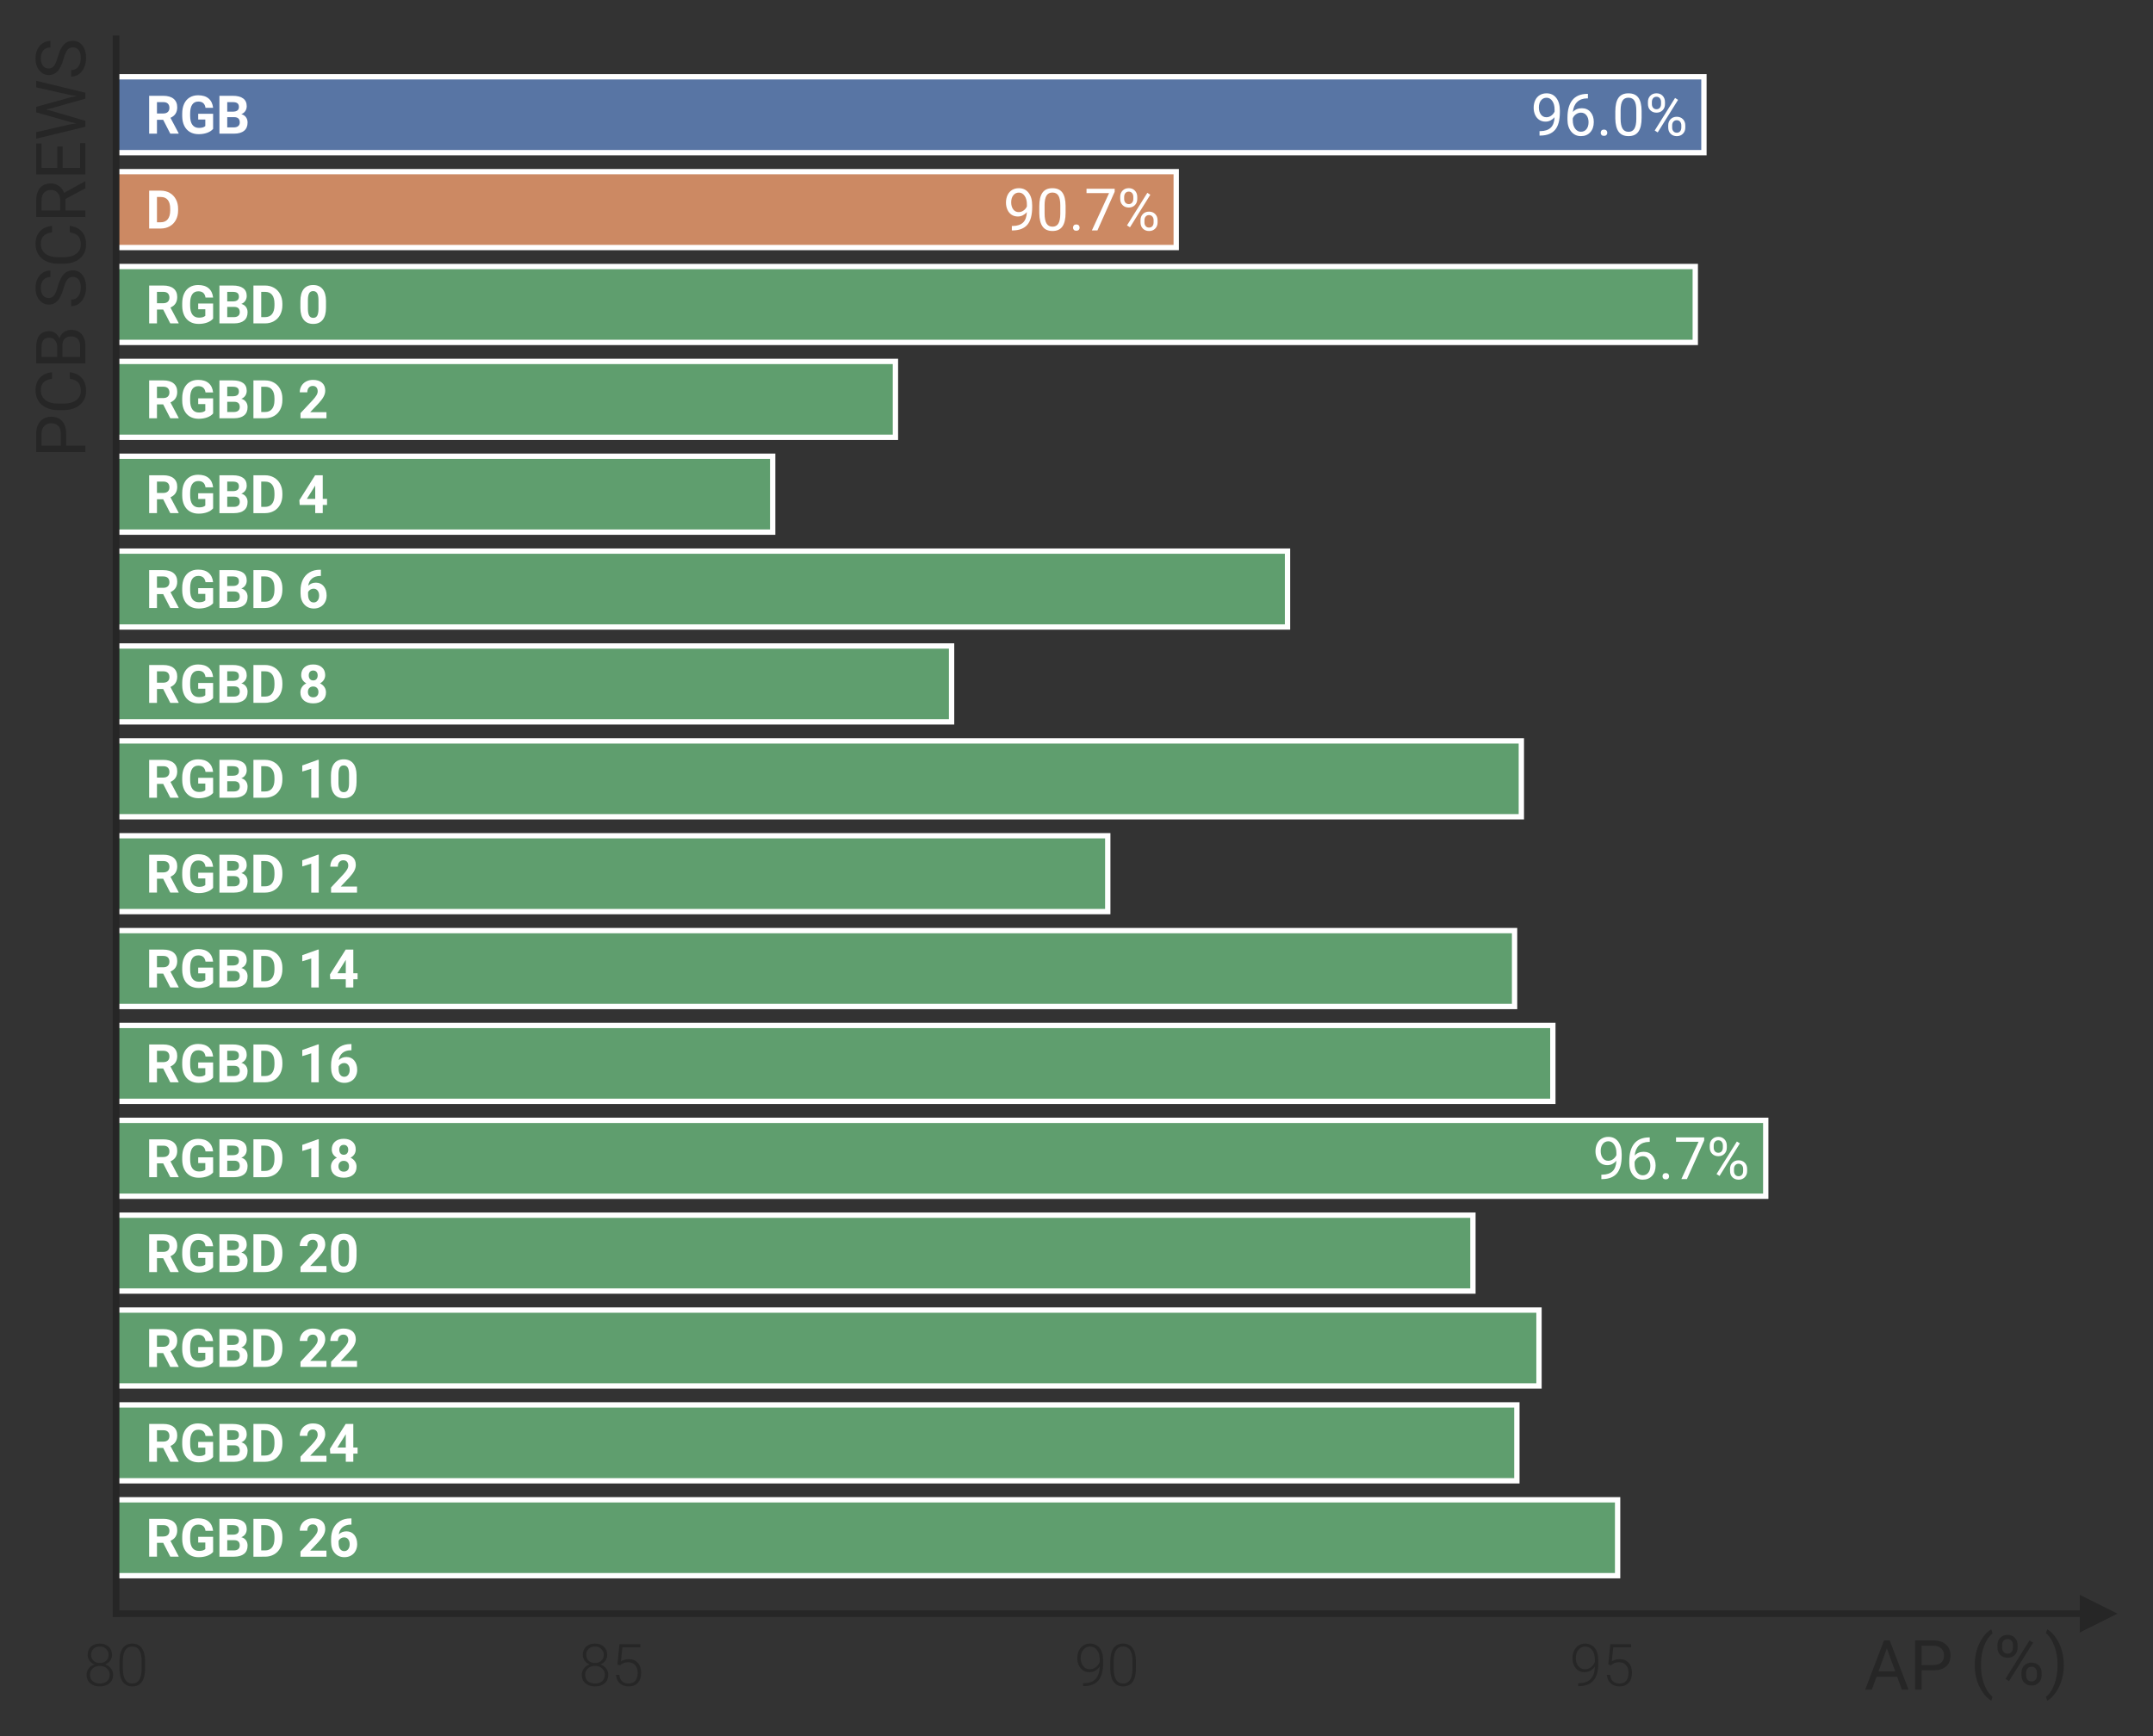 <?xml version="1.0" encoding="UTF-8"?>
<svg id="svg15133" width="606.3pt" height="488.98pt" version="1.1" viewBox="0 0 606.3 488.98" xmlns="http://www.w3.org/2000/svg" xmlns:xlink="http://www.w3.org/1999/xlink">
	<rect x="0" y="0" width="606.3" height="488.98" fill="#333333" stroke="none"/>
	<defs id="defs15056">
		<path id="m4bae54e5d7" d="m4.5 0-9-4.5v9z" stroke="#262626" />
		<clipPath id="clip-m4bae54e5d7">
			<rect x="43.068" y="0" width="800" height="600" transform="scale(0.75)" />
		</clipPath>
	</defs>
	<g id="g16425" transform="translate(-57.318 -62.2)" fill="#262626">
		<g id="text14727" aria-label="80">
			<path id="path4425" d="m88.868 528.28q0 0.91-0.532 1.635-0.532 0.717-1.402 1.055 1.015 0.346 1.627 1.12 0.612 0.773 0.612 1.789 0 1.507-1.023 2.393-1.023 0.878-2.707 0.878-1.7 0-2.723-0.878-1.015-0.878-1.015-2.393 0-0.999 0.588-1.78 0.588-0.781 1.611-1.128-0.87-0.338-1.386-1.055-0.516-0.725-0.516-1.635 0-1.458 0.935-2.32 0.943-0.862 2.49-0.862t2.49 0.87q0.951 0.87 0.951 2.312zm-0.661 5.607q0-1.096-0.781-1.797-0.781-0.709-1.998-0.709-1.217 0-1.99 0.693-0.773 0.693-0.773 1.813 0 1.12 0.749 1.789 0.749 0.661 2.03 0.661 1.249 0 2.006-0.661 0.757-0.661 0.757-1.789zm-0.306-5.615q0-1.007-0.701-1.676-0.693-0.677-1.772-0.677-1.096 0-1.78 0.653-0.677 0.645-0.677 1.7 0 1.031 0.677 1.66 0.685 0.628 1.789 0.628 1.088 0 1.772-0.628 0.693-0.636 0.693-1.66z" />
			<path id="path4427" d="m98.173 532.1q0 2.481-0.91 3.771-0.91 1.281-2.683 1.281-1.74 0-2.667-1.257-0.927-1.265-0.951-3.674v-2.103q0-2.473 0.918-3.746t2.683-1.273q1.74 0 2.659 1.233 0.918 1.225 0.951 3.617zm-0.967-2.103q0-2.014-0.661-3.045-0.653-1.031-1.982-1.031-1.305 0-1.966 1.007-0.661 1.007-0.677 2.973v2.304q0 2.006 0.677 3.07 0.685 1.063 1.982 1.063 1.289 0 1.95-1.039 0.669-1.039 0.677-3.045z" />
		</g>
		<g id="text14731" aria-label="85">
			<path id="path4430" d="m228.31 528.28q0 0.91-0.532 1.635-0.532 0.717-1.402 1.055 1.015 0.346 1.627 1.12 0.612 0.773 0.612 1.789 0 1.507-1.023 2.393-1.023 0.878-2.707 0.878-1.7 0-2.723-0.878-1.015-0.878-1.015-2.393 0-0.999 0.588-1.78 0.588-0.781 1.611-1.128-0.87-0.338-1.386-1.055-0.516-0.725-0.516-1.635 0-1.458 0.935-2.32 0.943-0.862 2.49-0.862 1.547 0 2.49 0.87 0.951 0.87 0.951 2.312zm-0.661 5.607q0-1.096-0.781-1.797-0.781-0.709-1.998-0.709t-1.99 0.693-0.773 1.813q0 1.12 0.749 1.789 0.749 0.661 2.03 0.661 1.249 0 2.006-0.661 0.757-0.661 0.757-1.789zm-0.306-5.615q0-1.007-0.701-1.676-0.693-0.677-1.772-0.677-1.096 0-1.78 0.653-0.677 0.645-0.677 1.7 0 1.031 0.677 1.66 0.685 0.628 1.789 0.628 1.088 0 1.772-0.628 0.693-0.636 0.693-1.66z" />
			<path id="path4432" d="m231.19 530.98 0.572-5.72h5.865v0.894h-5.035l-0.411 3.964q0.943-0.645 2.208-0.645 1.587 0 2.53 1.031 0.943 1.031 0.943 2.747 0 1.853-0.918 2.876-0.918 1.023-2.586 1.023-1.531 0-2.481-0.854-0.951-0.854-1.088-2.393h0.927q0.137 1.2 0.814 1.821 0.677 0.612 1.829 0.612 1.257 0 1.893-0.798 0.645-0.798 0.645-2.272 0-1.289-0.717-2.103-0.717-0.814-1.958-0.814-0.685 0-1.192 0.177-0.508 0.169-1.071 0.669z" />
		</g>
		<g id="text14735" aria-label="90">
			<path id="path4435" d="m367 531.56q-0.516 0.757-1.281 1.176-0.765 0.411-1.66 0.411-0.999 0-1.764-0.516-0.765-0.516-1.184-1.426-0.419-0.91-0.419-1.99 0-1.16 0.443-2.111 0.451-0.951 1.249-1.474 0.806-0.532 1.853-0.532 1.764 0 2.747 1.241 0.983 1.233 0.983 3.505v0.87q0 3.174-1.353 4.769-1.353 1.595-4.133 1.595h-0.177l8e-3 -0.838h0.338q2.103-0.032 3.199-1.192 1.096-1.16 1.152-3.489zm-2.82 0.757q0.967 0 1.732-0.572 0.773-0.58 1.096-1.498v-0.556q0-1.789-0.749-2.772-0.741-0.991-2.006-0.991-1.144 0-1.877 0.927-0.733 0.918-0.733 2.32 0 1.345 0.701 2.248 0.709 0.894 1.837 0.894z" />
			<path id="path4437" d="m377.2 532.1q0 2.481-0.91 3.771-0.91 1.281-2.683 1.281-1.74 0-2.667-1.257-0.927-1.265-0.951-3.674v-2.103q0-2.473 0.918-3.746 0.918-1.273 2.683-1.273 1.74 0 2.659 1.233 0.918 1.225 0.951 3.617zm-0.967-2.103q0-2.014-0.661-3.045-0.653-1.031-1.982-1.031-1.305 0-1.966 1.007-0.661 1.007-0.677 2.973v2.304q0 2.006 0.677 3.07 0.685 1.063 1.982 1.063 1.289 0 1.95-1.039 0.669-1.039 0.677-3.045z" />
		</g>
		<g id="text14739" aria-label="95">
			<path id="path4440" d="m506.44 531.56q-0.516 0.757-1.281 1.176-0.765 0.411-1.66 0.411-0.999 0-1.764-0.516-0.765-0.516-1.184-1.426-0.419-0.91-0.419-1.99 0-1.16 0.443-2.111 0.451-0.951 1.249-1.474 0.806-0.532 1.853-0.532 1.764 0 2.747 1.241 0.983 1.233 0.983 3.505v0.87q0 3.174-1.353 4.769-1.353 1.595-4.133 1.595h-0.177l8e-3 -0.838h0.338q2.103-0.032 3.199-1.192 1.096-1.16 1.152-3.489zm-2.82 0.757q0.967 0 1.732-0.572 0.773-0.58 1.096-1.498v-0.556q0-1.789-0.749-2.772-0.741-0.991-2.006-0.991-1.144 0-1.877 0.927-0.733 0.918-0.733 2.32 0 1.345 0.701 2.248 0.709 0.894 1.837 0.894z" />
			<path id="path4442" d="m510.22 530.98 0.572-5.72h5.865v0.894h-5.035l-0.411 3.964q0.943-0.645 2.208-0.645 1.587 0 2.53 1.031 0.943 1.031 0.943 2.747 0 1.853-0.918 2.876-0.918 1.023-2.586 1.023-1.531 0-2.481-0.854-0.951-0.854-1.088-2.393h0.927q0.137 1.2 0.814 1.821 0.677 0.612 1.829 0.612 1.257 0 1.893-0.798 0.645-0.798 0.645-2.272 0-1.289-0.717-2.103t-1.958-0.814q-0.685 0-1.192 0.177-0.508 0.169-1.071 0.669z" />
		</g>
	</g>
	<g id="text14763" transform="rotate(-90)" fill="#262626" aria-label="PCB SCREWS">
		<path id="path4445" d="m-125.51 18.626v5.427h-1.828v-13.863h5.113q2.276 0 3.561 1.162 1.295 1.162 1.295 3.075 0 2.019-1.266 3.114-1.257 1.085-3.609 1.085zm0-1.495h3.285q1.466 0 2.247-0.686 0.781-0.695 0.781-2 0-1.238-0.781-1.98-0.781-0.743-2.142-0.771h-3.39z" />
		<path id="path4447" d="m-104.84 19.655q-0.257 2.2-1.628 3.399-1.362 1.19-3.628 1.19-2.457 0-3.942-1.762-1.476-1.762-1.476-4.713v-1.333q0-1.933 0.686-3.399 0.695-1.466 1.961-2.247 1.266-0.79 2.933-0.79 2.209 0 3.542 1.238 1.333 1.228 1.552 3.409h-1.838q-0.238-1.657-1.038-2.399-0.79-0.743-2.219-0.743-1.752 0-2.752 1.295-0.99 1.295-0.99 3.685v1.343q0 2.257 0.943 3.59 0.943 1.333 2.637 1.333 1.523 0 2.333-0.686 0.819-0.695 1.085-2.409z" />
		<path id="path4449" d="m-102.34 24.054v-13.863h4.532q2.257 0 3.39 0.933 1.143 0.933 1.143 2.761 0 0.971-0.552 1.723-0.552 0.743-1.504 1.152 1.123 0.314 1.771 1.2 0.657 0.876 0.657 2.095 0 1.866-1.209 2.933-1.209 1.066-3.418 1.066zm1.828-6.484v4.989h3.018q1.276 0 2.009-0.657 0.743-0.666 0.743-1.828 0-2.504-2.723-2.504zm0-1.466h2.761q1.2 0 1.914-0.6 0.724-0.6 0.724-1.628 0-1.143-0.666-1.657-0.666-0.524-2.028-0.524h-2.704z" />
		<path id="path4451" d="m-81.292 17.874q-2.352-0.676-3.428-1.657-1.066-0.99-1.066-2.438 0-1.638 1.304-2.704 1.314-1.076 3.409-1.076 1.428 0 2.542 0.552 1.123 0.552 1.733 1.523 0.619 0.971 0.619 2.123h-1.838q0-1.257-0.8-1.971-0.8-0.724-2.257-0.724-1.352 0-2.114 0.6-0.752 0.59-0.752 1.647 0 0.847 0.714 1.438 0.724 0.581 2.447 1.066 1.733 0.486 2.704 1.076 0.981 0.581 1.447 1.362 0.476 0.781 0.476 1.838 0 1.685-1.314 2.704-1.314 1.009-3.513 1.009-1.428 0-2.666-0.543-1.238-0.552-1.914-1.504-0.666-0.952-0.666-2.161h1.838q0 1.257 0.924 1.99 0.933 0.724 2.485 0.724 1.447 0 2.219-0.59 0.771-0.59 0.771-1.609t-0.714-1.571q-0.714-0.562-2.59-1.105z" />
		<path id="path4453" d="m-63.611 19.655q-0.257 2.2-1.628 3.399-1.362 1.19-3.628 1.19-2.457 0-3.942-1.762-1.476-1.762-1.476-4.713v-1.333q0-1.933 0.686-3.399 0.695-1.466 1.961-2.247 1.266-0.79 2.933-0.79 2.209 0 3.542 1.238 1.333 1.228 1.552 3.409h-1.838q-0.238-1.657-1.038-2.399-0.79-0.743-2.219-0.743-1.752 0-2.752 1.295-0.99 1.295-0.99 3.685v1.343q0 2.257 0.943 3.59t2.638 1.333q1.523 0 2.333-0.686 0.819-0.695 1.085-2.409z" />
		<path id="path4455" d="m-56.032 18.446h-3.256v5.608h-1.838v-13.863h4.589q2.342 0 3.599 1.066 1.266 1.066 1.266 3.104 0 1.295-0.705 2.257-0.695 0.962-1.942 1.438l3.256 5.884v0.114h-1.961zm-3.256-1.495h2.809q1.362 0 2.161-0.705 0.809-0.705 0.809-1.885 0-1.285-0.771-1.971-0.762-0.686-2.209-0.695h-2.799z" />
		<path id="path4457" d="m-41.274 17.646h-6.008v4.913h6.979v1.495h-8.807v-13.863h8.712v1.504h-6.884v4.456h6.008z" />
		<path id="path4459" d="m-35.037 19.683 0.267 1.828 0.39-1.647 2.742-9.674h1.542l2.675 9.674 0.381 1.676 0.295-1.866 2.152-9.483h1.838l-3.361 13.863h-1.666l-2.856-10.102-0.219-1.057-0.219 1.057-2.961 10.102h-1.666l-3.352-13.863h1.828z" />
		<path id="path4461" d="m-16.642 17.874q-2.352-0.676-3.428-1.657-1.066-0.99-1.066-2.438 0-1.638 1.304-2.704 1.314-1.076 3.409-1.076 1.428 0 2.542 0.552 1.123 0.552 1.733 1.523 0.619 0.971 0.619 2.123h-1.838q0-1.257-0.8-1.971-0.8-0.724-2.257-0.724-1.352 0-2.114 0.6-0.752 0.59-0.752 1.647 0 0.847 0.714 1.438 0.724 0.581 2.447 1.066 1.733 0.486 2.704 1.076 0.981 0.581 1.447 1.362 0.476 0.781 0.476 1.838 0 1.685-1.314 2.704-1.314 1.009-3.513 1.009-1.428 0-2.666-0.543-1.238-0.552-1.914-1.504-0.666-0.952-0.666-2.161h1.838q0 1.257 0.924 1.99 0.933 0.724 2.485 0.724 1.447 0 2.219-0.59 0.771-0.59 0.771-1.609t-0.714-1.571q-0.714-0.562-2.59-1.105z" />
	</g>
	<g clip-path="url(#clip-m4bae54e5d7)">
		<g transform="scale(.75)">
			<path id="path14767" d="m43.576 28.832v28.5h596.21v-28.5h-596.21z" fill="#5875a4" stroke="#fff" stroke-width="2" />
			<path id="path14818" d="m43.576 64.457v28.5h398.07v-28.5h-398.07z" fill="#cc8963" stroke="#fff" stroke-width="2" />
			<path id="path14869" d="m43.576 100.08v28.498h592.96v-28.498h-592.96z" fill="#5f9e6e" stroke="#fff" stroke-width="2" />
			<path id="path14872" d="m43.576 135.71v28.5h292.64v-28.5h-292.64z" fill="#5f9e6e" stroke="#fff" stroke-width="2" />
			<path id="path14875" d="m43.576 171.33v28.498h246.55v-28.498h-246.55z" fill="#5f9e6e" stroke="#fff" stroke-width="2" />
			<path id="path14878" d="m43.576 206.95v28.5h439.86v-28.5h-439.86z" fill="#5f9e6e" stroke="#fff" stroke-width="2" />
			<path id="path14881" d="m43.576 242.58v28.498h313.72v-28.498h-313.72z" fill="#5f9e6e" stroke="#fff" stroke-width="2" />
			<path id="path14884" d="m43.576 278.2v28.5h527.65v-28.5h-527.65z" fill="#5f9e6e" stroke="#fff" stroke-width="2" />
			<path id="path14887" d="m43.576 313.83v28.498h372.36v-28.498h-372.36z" fill="#5f9e6e" stroke="#fff" stroke-width="2" />
			<path id="path14890" d="m43.576 349.45v28.5h525.11v-28.5h-525.11z" fill="#5f9e6e" stroke="#fff" stroke-width="2" />
			<path id="path14893" d="m43.576 385.07v28.498h539.48v-28.498h-539.48z" fill="#5f9e6e" stroke="#fff" stroke-width="2" />
			<path id="path14896" d="m43.576 420.7v28.5h619.42v-28.5h-619.42z" fill="#5f9e6e" stroke="#fff" stroke-width="2" />
			<path id="path14899" d="m43.576 456.32v28.5h509.47v-28.5h-509.47z" fill="#5f9e6e" stroke="#fff" stroke-width="2" />
			<path id="path14902" d="m43.576 491.95v28.5h534.28v-28.5h-534.28z" fill="#5f9e6e" stroke="#fff" stroke-width="2" />
			<path id="path14905" d="m43.576 527.57v28.5h525.97v-28.5h-525.97z" fill="#5f9e6e" stroke="#fff" stroke-width="2" />
			<path id="path14908" d="m43.576 563.2v28.498h563.8v-28.498h-563.8z" fill="#5f9e6e" stroke="#fff" stroke-width="2" />
		</g>
	</g>
	<use id="use15058" transform="translate(-57.318 -58.182)" x="648" y="512.64" width="100%" height="100%" fill="#262626" stroke="#262626" xlink:href="#m4bae54e5d7" />
	<path id="path15063" d="m32.682 454.46v-443.52" fill="none" stroke="#262626" stroke-linecap="square" stroke-width="1.875" />
	<path id="path15066" d="m32.682 454.46h558" fill="none" stroke="#262626" stroke-linecap="square" stroke-width="1.875" />
	<g id="text15069" fill="#fff" aria-label="RGB">
		<path id="path4464" d="m45.952 33.74h-1.75v3.904h-2.197v-10.664h3.962q1.89 0 2.915 0.842 1.025 0.842 1.025 2.38 0 1.091-0.476 1.824-0.469 0.725-1.428 1.157l2.307 4.358v0.103h-2.358zm-1.75-1.78h1.772q0.828 0 1.282-0.417 0.454-0.425 0.454-1.165 0-0.754-0.432-1.187-0.425-0.432-1.311-0.432h-1.765z" />
		<path id="path4466" d="m60.014 36.296q-0.593 0.71-1.677 1.106-1.084 0.388-2.402 0.388-1.384 0-2.432-0.601-1.04-0.608-1.611-1.758-0.564-1.15-0.579-2.703v-0.725q0-1.597 0.535-2.761 0.542-1.172 1.553-1.787 1.018-0.623 2.38-0.623 1.897 0 2.966 0.908 1.069 0.901 1.267 2.629h-2.139q-0.146-0.916-0.652-1.34-0.498-0.425-1.377-0.425-1.121 0-1.706 0.842-0.586 0.842-0.593 2.505v0.681q0 1.677 0.637 2.534 0.637 0.857 1.868 0.857 1.238 0 1.765-0.527v-1.838h-2v-1.619h4.197z" />
		<path id="path4468" d="m61.794 37.644v-10.664h3.735q1.941 0 2.944 0.747 1.003 0.74 1.003 2.175 0 0.784-0.403 1.384-0.403 0.593-1.121 0.872 0.82 0.205 1.289 0.828 0.476 0.623 0.476 1.523 0 1.538-0.981 2.329-0.981 0.791-2.798 0.806zm2.197-4.644v2.878h1.882q0.776 0 1.208-0.366 0.439-0.374 0.439-1.025 0-1.465-1.516-1.487zm0-1.553h1.626q1.663-0.029 1.663-1.326 0-0.725-0.425-1.04-0.417-0.322-1.326-0.322h-1.538z" />
	</g>
	<g id="text15072" fill="#fff" aria-label="96.0%">
		<path id="path4471" d="m437.77 33.021q-0.467 0.556-1.12 0.894-0.645 0.338-1.418 0.338-1.015 0-1.772-0.5-0.749-0.5-1.16-1.402-0.411-0.91-0.411-2.006 0-1.176 0.443-2.119 0.451-0.943 1.273-1.442 0.822-0.5 1.917-0.5 1.74 0 2.739 1.305 1.007 1.297 1.007 3.545v0.435q0 3.424-1.353 5.003-1.353 1.571-4.085 1.611h-0.29v-1.257h0.314q1.845-0.032 2.836-0.959 0.991-0.935 1.08-2.949zm-2.296 0q0.749 0 1.378-0.459 0.636-0.459 0.927-1.136v-0.596q0-1.466-0.636-2.385-0.636-0.918-1.611-0.918-0.983 0-1.579 0.757-0.596 0.749-0.596 1.982 0 1.2 0.572 1.982 0.58 0.773 1.547 0.773z" />
		<path id="path4473" d="m447.17 26.439v1.265h-0.274q-1.74 0.032-2.772 1.031-1.031 0.999-1.192 2.812 0.927-1.063 2.53-1.063 1.531 0 2.441 1.08 0.918 1.08 0.918 2.788 0 1.813-0.991 2.9-0.983 1.088-2.643 1.088-1.684 0-2.731-1.289-1.047-1.297-1.047-3.335v-0.572q0-3.239 1.378-4.947 1.386-1.716 4.117-1.756zm-1.958 5.285q-0.765 0-1.41 0.459-0.645 0.459-0.894 1.152v0.548q0 1.45 0.653 2.336 0.653 0.886 1.627 0.886 1.007 0 1.579-0.741 0.58-0.741 0.58-1.942 0-1.208-0.588-1.95-0.58-0.749-1.547-0.749z" />
		<path id="path4475" d="m450.77 37.396q0-0.387 0.226-0.645 0.234-0.258 0.693-0.258 0.459 0 0.693 0.258 0.242 0.258 0.242 0.645 0 0.371-0.242 0.62-0.234 0.25-0.693 0.25-0.459 0-0.693-0.25-0.226-0.25-0.226-0.62z" />
		<path id="path4477" d="m462.29 33.174q0 2.618-0.894 3.891t-2.796 1.273q-1.877 0-2.78-1.241-0.902-1.249-0.935-3.722v-1.99q0-2.586 0.894-3.843t2.804-1.257q1.893 0 2.788 1.217 0.894 1.208 0.918 3.738zm-1.49-2.038q0-1.893-0.532-2.755-0.532-0.87-1.684-0.87-1.144 0-1.668 0.862-0.524 0.862-0.54 2.651v2.385q0 1.901 0.548 2.812 0.556 0.902 1.676 0.902 1.104 0 1.635-0.854 0.54-0.854 0.564-2.691z" />
		<path id="path4479" d="m464.07 28.703q0-1.055 0.669-1.74 0.677-0.685 1.732-0.685 1.071 0 1.732 0.693 0.669 0.685 0.669 1.78v0.572q0 1.063-0.677 1.74-0.669 0.669-1.708 0.669-1.047 0-1.732-0.669-0.685-0.677-0.685-1.797zm1.112 0.62q0 0.628 0.354 1.039 0.354 0.403 0.951 0.403 0.572 0 0.918-0.395 0.354-0.395 0.354-1.08v-0.588q0-0.628-0.346-1.039-0.346-0.411-0.943-0.411-0.596 0-0.943 0.411-0.346 0.411-0.346 1.071zm4.6 5.978q0-1.055 0.669-1.732 0.677-0.685 1.732-0.685t1.732 0.677q0.677 0.677 0.677 1.797v0.572q0 1.055-0.677 1.74-0.669 0.677-1.716 0.677-1.047 0-1.732-0.669-0.685-0.677-0.685-1.797zm1.112 0.628q0 0.636 0.354 1.047 0.354 0.403 0.951 0.403 0.58 0 0.927-0.395 0.346-0.403 0.346-1.088v-0.596q0-0.636-0.354-1.039-0.346-0.403-0.935-0.403-0.572 0-0.935 0.403-0.354 0.395-0.354 1.071zm-4.069 1.362-0.846-0.532 5.728-9.168 0.846 0.532z" />
	</g>
	<g id="text15075" fill="#fff" aria-label="D">
		<path id="path4482" d="m42.004 64.362v-10.664h3.281q1.406 0 2.512 0.637 1.113 0.63 1.736 1.802 0.623 1.165 0.623 2.651v0.491q0 1.487-0.615 2.644-0.608 1.157-1.721 1.794-1.113 0.637-2.512 0.645zm2.197-8.884v7.119h1.062q1.289 0 1.97-0.842t0.696-2.41v-0.564q0-1.626-0.674-2.461-0.674-0.842-1.97-0.842z" fill="#fff" />
	</g>
	<g id="text15078" fill="#fff" aria-label="90.7%">
		<path id="path4485" d="m289.17 59.739q-0.467 0.556-1.12 0.894-0.645 0.338-1.418 0.338-1.015 0-1.772-0.5-0.749-0.5-1.16-1.402-0.411-0.91-0.411-2.006 0-1.176 0.443-2.119 0.451-0.943 1.273-1.442 0.822-0.5 1.917-0.5 1.74 0 2.739 1.305 1.007 1.297 1.007 3.545v0.435q0 3.424-1.353 5.003-1.353 1.571-4.085 1.611h-0.29v-1.257h0.314q1.845-0.032 2.836-0.959 0.991-0.935 1.08-2.949zm-2.296 0q0.749 0 1.378-0.459 0.636-0.459 0.927-1.136v-0.596q0-1.466-0.636-2.385t-1.611-0.918q-0.983 0-1.579 0.757-0.596 0.749-0.596 1.982 0 1.2 0.572 1.982 0.58 0.773 1.547 0.773z" />
		<path id="path4487" d="m300.08 59.892q0 2.618-0.894 3.891t-2.796 1.273q-1.877 0-2.78-1.241-0.902-1.249-0.935-3.722v-1.99q0-2.586 0.894-3.843 0.894-1.257 2.804-1.257 1.893 0 2.788 1.217 0.894 1.208 0.918 3.738zm-1.49-2.038q0-1.893-0.532-2.755-0.532-0.87-1.684-0.87-1.144 0-1.668 0.862t-0.54 2.651v2.385q0 1.901 0.548 2.812 0.556 0.902 1.676 0.902 1.104 0 1.635-0.854 0.54-0.854 0.564-2.691z" />
		<path id="path4489" d="m302.17 64.114q0-0.387 0.226-0.645 0.234-0.258 0.693-0.258t0.693 0.258q0.242 0.258 0.242 0.645 0 0.371-0.242 0.62-0.234 0.25-0.693 0.25t-0.693-0.25q-0.226-0.25-0.226-0.62z" />
		<path id="path4491" d="m313.9 54.003-4.858 10.893h-1.563l4.842-10.506h-6.349v-1.225h7.928z" />
		<path id="path4493" d="m315.46 55.421q0-1.055 0.669-1.74 0.677-0.685 1.732-0.685 1.071 0 1.732 0.693 0.669 0.685 0.669 1.78v0.572q0 1.063-0.677 1.74-0.669 0.669-1.708 0.669-1.047 0-1.732-0.669-0.685-0.677-0.685-1.797zm1.112 0.62q0 0.628 0.354 1.039 0.354 0.403 0.951 0.403 0.572 0 0.918-0.395 0.354-0.395 0.354-1.08v-0.588q0-0.628-0.346-1.039-0.346-0.411-0.943-0.411t-0.943 0.411q-0.346 0.411-0.346 1.071zm4.6 5.978q0-1.055 0.669-1.732 0.677-0.685 1.732-0.685t1.732 0.677q0.677 0.677 0.677 1.797v0.572q0 1.055-0.677 1.74-0.669 0.677-1.716 0.677-1.047 0-1.732-0.669-0.685-0.677-0.685-1.797zm1.112 0.628q0 0.636 0.354 1.047 0.354 0.403 0.951 0.403 0.58 0 0.927-0.395 0.346-0.403 0.346-1.088v-0.596q0-0.636-0.354-1.039-0.346-0.403-0.935-0.403-0.572 0-0.935 0.403-0.354 0.395-0.354 1.071zm-4.069 1.362-0.846-0.532 5.728-9.168 0.846 0.532z" />
	</g>
	<g id="text15081" fill="#fff" aria-label="RGBD 0">
		<path id="path4496" d="m45.952 87.176h-1.75v3.904h-2.197v-10.664h3.962q1.89 0 2.915 0.842 1.025 0.842 1.025 2.38 0 1.091-0.476 1.824-0.469 0.725-1.428 1.157l2.307 4.358v0.103h-2.358zm-1.75-1.78h1.772q0.828 0 1.282-0.417 0.454-0.425 0.454-1.165 0-0.754-0.432-1.187-0.425-0.432-1.311-0.432h-1.765z" />
		<path id="path4498" d="m60.014 89.732q-0.593 0.71-1.677 1.106-1.084 0.388-2.402 0.388-1.384 0-2.432-0.601-1.04-0.608-1.611-1.758-0.564-1.15-0.579-2.703v-0.725q0-1.597 0.535-2.761 0.542-1.172 1.553-1.787 1.018-0.623 2.38-0.623 1.897 0 2.966 0.908 1.069 0.901 1.267 2.629h-2.139q-0.146-0.916-0.652-1.34-0.498-0.425-1.377-0.425-1.121 0-1.706 0.842-0.586 0.842-0.593 2.505v0.681q0 1.677 0.637 2.534 0.637 0.857 1.868 0.857 1.238 0 1.765-0.527v-1.838h-2v-1.619h4.197z" />
		<path id="path4500" d="m61.794 91.08v-10.664h3.735q1.941 0 2.944 0.747 1.003 0.74 1.003 2.175 0 0.784-0.403 1.384-0.403 0.593-1.121 0.872 0.82 0.205 1.289 0.828 0.476 0.623 0.476 1.523 0 1.538-0.981 2.329-0.981 0.791-2.798 0.806zm2.197-4.644v2.878h1.882q0.776 0 1.208-0.366 0.439-0.374 0.439-1.025 0-1.465-1.516-1.487zm0-1.553h1.626q1.663-0.029 1.663-1.326 0-0.725-0.425-1.04-0.417-0.322-1.326-0.322h-1.538z" />
		<path id="path4502" d="m71.367 91.08v-10.664h3.281q1.406 0 2.512 0.637 1.113 0.63 1.736 1.802 0.623 1.165 0.623 2.651v0.491q0 1.487-0.615 2.644-0.608 1.157-1.721 1.794-1.113 0.637-2.512 0.645zm2.197-8.884v7.119h1.062q1.289 0 1.97-0.842 0.681-0.842 0.696-2.41v-0.564q0-1.626-0.674-2.461-0.674-0.842-1.97-0.842z" />
		<path id="path4504" d="m91.801 86.671q0 2.212-0.916 3.384-0.916 1.172-2.681 1.172-1.743 0-2.666-1.15-0.923-1.15-0.945-3.296v-1.963q0-2.234 0.923-3.391 0.93-1.157 2.673-1.157t2.666 1.15q0.923 1.143 0.945 3.289zm-2.117-2.153q0-1.326-0.366-1.926-0.359-0.608-1.128-0.608-0.747 0-1.106 0.579-0.352 0.571-0.374 1.794v2.593q0 1.304 0.352 1.941 0.359 0.63 1.143 0.63 0.776 0 1.121-0.608t0.359-1.86z" />
	</g>
	<g id="text15084" fill="#fff" aria-label="RGBD 2">
		<path id="path4507" d="m45.952 113.89h-1.75v3.904h-2.197v-10.664h3.962q1.89 0 2.915 0.842 1.025 0.842 1.025 2.38 0 1.091-0.476 1.824-0.469 0.725-1.428 1.157l2.307 4.358v0.103h-2.358zm-1.75-1.78h1.772q0.828 0 1.282-0.417 0.454-0.425 0.454-1.165 0-0.754-0.432-1.187-0.425-0.432-1.311-0.432h-1.765z" />
		<path id="path4509" d="m60.014 116.45q-0.593 0.71-1.677 1.106-1.084 0.388-2.402 0.388-1.384 0-2.432-0.601-1.04-0.608-1.611-1.758-0.564-1.15-0.579-2.703v-0.725q0-1.597 0.535-2.761 0.542-1.172 1.553-1.787 1.018-0.623 2.38-0.623 1.897 0 2.966 0.908 1.069 0.901 1.267 2.629h-2.139q-0.146-0.916-0.652-1.34-0.498-0.425-1.377-0.425-1.121 0-1.706 0.842-0.586 0.842-0.593 2.505v0.681q0 1.677 0.637 2.534 0.637 0.857 1.868 0.857 1.238 0 1.765-0.527v-1.838h-2v-1.619h4.197z" />
		<path id="path4511" d="m61.794 117.8v-10.664h3.735q1.941 0 2.944 0.747 1.003 0.74 1.003 2.175 0 0.784-0.403 1.384-0.403 0.593-1.121 0.872 0.82 0.205 1.289 0.828 0.476 0.623 0.476 1.523 0 1.538-0.981 2.329-0.981 0.791-2.798 0.806zm2.197-4.644v2.878h1.882q0.776 0 1.208-0.366 0.439-0.374 0.439-1.025 0-1.465-1.516-1.487zm0-1.553h1.626q1.663-0.029 1.663-1.326 0-0.725-0.425-1.04-0.417-0.322-1.326-0.322h-1.538z" />
		<path id="path4513" d="m71.367 117.8v-10.664h3.281q1.406 0 2.512 0.637 1.113 0.63 1.736 1.802 0.623 1.165 0.623 2.651v0.491q0 1.487-0.615 2.644-0.608 1.157-1.721 1.794-1.113 0.637-2.512 0.645zm2.197-8.884v7.119h1.062q1.289 0 1.97-0.842 0.681-0.842 0.696-2.41v-0.564q0-1.626-0.674-2.461-0.674-0.842-1.97-0.842z" />
		<path id="path4515" d="m91.933 117.8h-7.31v-1.45l3.45-3.677q0.71-0.776 1.047-1.355 0.344-0.579 0.344-1.099 0-0.71-0.359-1.113-0.359-0.41-1.025-0.41-0.718 0-1.135 0.498-0.41 0.491-0.41 1.296h-2.124q0-0.974 0.461-1.78 0.469-0.806 1.318-1.26 0.85-0.461 1.926-0.461 1.648 0 2.556 0.791 0.916 0.791 0.916 2.234 0 0.791-0.41 1.611-0.41 0.82-1.406 1.912l-2.424 2.556h4.585z" />
	</g>
	<g id="text15087" fill="#fff" aria-label="RGBD 4">
		<path id="path4518" d="m45.952 140.61h-1.75v3.904h-2.197v-10.664h3.962q1.89 0 2.915 0.842 1.025 0.842 1.025 2.38 0 1.091-0.476 1.824-0.469 0.725-1.428 1.157l2.307 4.358v0.103h-2.358zm-1.75-1.78h1.772q0.828 0 1.282-0.417 0.454-0.425 0.454-1.165 0-0.754-0.432-1.187-0.425-0.432-1.311-0.432h-1.765z" />
		<path id="path4520" d="m60.014 143.17q-0.593 0.71-1.677 1.106-1.084 0.388-2.402 0.388-1.384 0-2.432-0.601-1.04-0.608-1.611-1.758-0.564-1.15-0.579-2.703v-0.725q0-1.597 0.535-2.761 0.542-1.172 1.553-1.787 1.018-0.623 2.38-0.623 1.897 0 2.966 0.908 1.069 0.901 1.267 2.629h-2.139q-0.146-0.916-0.652-1.34-0.498-0.425-1.377-0.425-1.121 0-1.706 0.842-0.586 0.842-0.593 2.505v0.681q0 1.677 0.637 2.534 0.637 0.857 1.868 0.857 1.238 0 1.765-0.527v-1.838h-2v-1.619h4.197z" />
		<path id="path4522" d="m61.794 144.52v-10.664h3.735q1.941 0 2.944 0.747 1.003 0.74 1.003 2.175 0 0.784-0.403 1.384-0.403 0.593-1.121 0.872 0.82 0.205 1.289 0.828 0.476 0.623 0.476 1.523 0 1.538-0.981 2.329-0.981 0.791-2.798 0.806zm2.197-4.644v2.878h1.882q0.776 0 1.208-0.366 0.439-0.374 0.439-1.025 0-1.465-1.516-1.487zm0-1.553h1.626q1.663-0.029 1.663-1.326 0-0.725-0.425-1.04-0.417-0.322-1.326-0.322h-1.538z" />
		<path id="path4524" d="m71.367 144.52v-10.664h3.281q1.406 0 2.512 0.637 1.113 0.63 1.736 1.802 0.623 1.165 0.623 2.651v0.491q0 1.487-0.615 2.644-0.608 1.157-1.721 1.794-1.113 0.637-2.512 0.645zm2.197-8.884v7.119h1.062q1.289 0 1.97-0.842 0.681-0.842 0.696-2.41v-0.564q0-1.626-0.674-2.461-0.674-0.842-1.97-0.842z" />
		<path id="path4526" d="m90.886 140.5h1.208v1.706h-1.208v2.307h-2.117v-2.307h-4.373l-0.095-1.333 4.446-7.024h2.139zm-4.475 0h2.358v-3.765l-0.139 0.242z" />
	</g>
	<g id="text15090" fill="#fff" aria-label="RGBD 6">
		<path id="path4529" d="m45.952 167.33h-1.75v3.904h-2.197v-10.664h3.962q1.89 0 2.915 0.842 1.025 0.842 1.025 2.38 0 1.091-0.476 1.824-0.469 0.725-1.428 1.157l2.307 4.358v0.103h-2.358zm-1.75-1.78h1.772q0.828 0 1.282-0.417 0.454-0.425 0.454-1.165 0-0.754-0.432-1.187-0.425-0.432-1.311-0.432h-1.765z" />
		<path id="path4531" d="m60.014 169.89q-0.593 0.71-1.677 1.106-1.084 0.388-2.402 0.388-1.384 0-2.432-0.601-1.04-0.608-1.611-1.758-0.564-1.15-0.579-2.703v-0.725q0-1.597 0.535-2.761 0.542-1.172 1.553-1.787 1.018-0.623 2.38-0.623 1.897 0 2.966 0.908 1.069 0.901 1.267 2.629h-2.139q-0.146-0.916-0.652-1.34-0.498-0.425-1.377-0.425-1.121 0-1.706 0.842-0.586 0.842-0.593 2.505v0.681q0 1.677 0.637 2.534 0.637 0.857 1.868 0.857 1.238 0 1.765-0.527v-1.838h-2v-1.619h4.197z" />
		<path id="path4533" d="m61.794 171.23v-10.664h3.735q1.941 0 2.944 0.747 1.003 0.74 1.003 2.175 0 0.784-0.403 1.384-0.403 0.593-1.121 0.872 0.82 0.205 1.289 0.828 0.476 0.623 0.476 1.523 0 1.538-0.981 2.329-0.981 0.791-2.798 0.806zm2.197-4.644v2.878h1.882q0.776 0 1.208-0.366 0.439-0.374 0.439-1.025 0-1.465-1.516-1.487zm0-1.553h1.626q1.663-0.029 1.663-1.326 0-0.725-0.425-1.04-0.417-0.322-1.326-0.322h-1.538z" />
		<path id="path4535" d="m71.367 171.23v-10.664h3.281q1.406 0 2.512 0.637 1.113 0.63 1.736 1.802 0.623 1.165 0.623 2.651v0.491q0 1.487-0.615 2.644-0.608 1.157-1.721 1.794-1.113 0.637-2.512 0.645zm2.197-8.884v7.119h1.062q1.289 0 1.97-0.842 0.681-0.842 0.696-2.41v-0.564q0-1.626-0.674-2.461-0.674-0.842-1.97-0.842z" />
		<path id="path4537" d="m90.366 160.46v1.743h-0.205q-1.435 0.022-2.314 0.747-0.872 0.725-1.047 2.014 0.85-0.864 2.146-0.864 1.392 0 2.212 0.996 0.82 0.996 0.82 2.622 0 1.04-0.454 1.882-0.447 0.842-1.274 1.311-0.82 0.469-1.86 0.469-1.685 0-2.725-1.172-1.033-1.172-1.033-3.127v-0.762q0-1.736 0.652-3.062 0.659-1.333 1.882-2.058 1.23-0.732 2.849-0.74zm-2.065 5.339q-0.513 0-0.93 0.271-0.417 0.264-0.615 0.703v0.645q0 1.062 0.417 1.663 0.417 0.593 1.172 0.593 0.681 0 1.099-0.535 0.425-0.542 0.425-1.399 0-0.872-0.425-1.406-0.425-0.535-1.143-0.535z" />
	</g>
	<g id="text15093" fill="#fff" aria-label="RGBD 8">
		<path id="path4540" d="m45.952 194.05h-1.75v3.904h-2.197v-10.664h3.962q1.89 0 2.915 0.842 1.025 0.842 1.025 2.38 0 1.091-0.476 1.824-0.469 0.725-1.428 1.157l2.307 4.358v0.103h-2.358zm-1.75-1.78h1.772q0.828 0 1.282-0.417 0.454-0.425 0.454-1.165 0-0.754-0.432-1.187-0.425-0.432-1.311-0.432h-1.765z" />
		<path id="path4542" d="m60.014 196.6q-0.593 0.71-1.677 1.106-1.084 0.388-2.402 0.388-1.384 0-2.432-0.601-1.04-0.608-1.611-1.758-0.564-1.15-0.579-2.703v-0.725q0-1.597 0.535-2.761 0.542-1.172 1.553-1.787 1.018-0.623 2.38-0.623 1.897 0 2.966 0.908 1.069 0.901 1.267 2.629h-2.139q-0.146-0.916-0.652-1.34-0.498-0.425-1.377-0.425-1.121 0-1.706 0.842-0.586 0.842-0.593 2.505v0.681q0 1.677 0.637 2.534 0.637 0.857 1.868 0.857 1.238 0 1.765-0.527v-1.838h-2v-1.619h4.197z" />
		<path id="path4544" d="m61.794 197.95v-10.664h3.735q1.941 0 2.944 0.747 1.003 0.74 1.003 2.175 0 0.784-0.403 1.384-0.403 0.593-1.121 0.872 0.82 0.205 1.289 0.828 0.476 0.623 0.476 1.523 0 1.538-0.981 2.329-0.981 0.791-2.798 0.806zm2.197-4.644v2.878h1.882q0.776 0 1.208-0.366 0.439-0.374 0.439-1.025 0-1.465-1.516-1.487zm0-1.553h1.626q1.663-0.029 1.663-1.326 0-0.725-0.425-1.04-0.417-0.322-1.326-0.322h-1.538z" />
		<path id="path4546" d="m71.367 197.95v-10.664h3.281q1.406 0 2.512 0.637 1.113 0.63 1.736 1.802 0.623 1.165 0.623 2.651v0.491q0 1.487-0.615 2.644-0.608 1.157-1.721 1.794-1.113 0.637-2.512 0.645zm2.197-8.884v7.119h1.062q1.289 0 1.97-0.842 0.681-0.842 0.696-2.41v-0.564q0-1.626-0.674-2.461-0.674-0.842-1.97-0.842z" />
		<path id="path4548" d="m91.574 190.12q0 0.776-0.388 1.377-0.388 0.601-1.069 0.959 0.776 0.374 1.23 1.033 0.454 0.652 0.454 1.538 0 1.421-0.967 2.248-0.967 0.82-2.629 0.82-1.663 0-2.637-0.828t-0.974-2.241q0-0.886 0.454-1.545 0.454-0.659 1.223-1.025-0.681-0.359-1.069-0.959-0.381-0.601-0.381-1.377 0-1.362 0.908-2.168 0.908-0.813 2.468-0.813 1.553 0 2.461 0.806 0.916 0.798 0.916 2.175zm-1.897 4.753q0-0.696-0.403-1.113t-1.084-0.417q-0.674 0-1.077 0.417-0.403 0.41-0.403 1.113 0 0.681 0.396 1.099t1.099 0.417q0.688 0 1.077-0.403 0.396-0.403 0.396-1.113zm-0.22-4.651q0-0.623-0.33-0.996-0.33-0.381-0.93-0.381-0.593 0-0.923 0.366t-0.33 1.011q0 0.637 0.33 1.025 0.33 0.388 0.93 0.388t0.923-0.388q0.33-0.388 0.33-1.025z" />
	</g>
	<g id="text15096" fill="#fff" aria-label="RGBD 10">
		<path id="path4551" d="m45.952 220.77h-1.75v3.904h-2.197v-10.664h3.962q1.89 0 2.915 0.842 1.025 0.842 1.025 2.38 0 1.091-0.476 1.824-0.469 0.725-1.428 1.157l2.307 4.358v0.103h-2.358zm-1.75-1.78h1.772q0.828 0 1.282-0.417 0.454-0.425 0.454-1.165 0-0.754-0.432-1.187-0.425-0.432-1.311-0.432h-1.765z" />
		<path id="path4553" d="m60.014 223.32q-0.593 0.71-1.677 1.106-1.084 0.388-2.402 0.388-1.384 0-2.432-0.601-1.04-0.608-1.611-1.758-0.564-1.15-0.579-2.703v-0.725q0-1.597 0.535-2.761 0.542-1.172 1.553-1.787 1.018-0.623 2.38-0.623 1.897 0 2.966 0.908 1.069 0.901 1.267 2.629h-2.139q-0.146-0.916-0.652-1.34-0.498-0.425-1.377-0.425-1.121 0-1.706 0.842-0.586 0.842-0.593 2.505v0.681q0 1.677 0.637 2.534 0.637 0.857 1.868 0.857 1.238 0 1.765-0.527v-1.838h-2v-1.619h4.197z" />
		<path id="path4555" d="m61.794 224.67v-10.664h3.735q1.941 0 2.944 0.747 1.003 0.74 1.003 2.175 0 0.784-0.403 1.384-0.403 0.593-1.121 0.872 0.82 0.205 1.289 0.828 0.476 0.623 0.476 1.523 0 1.538-0.981 2.329-0.981 0.791-2.798 0.806zm2.197-4.644v2.878h1.882q0.776 0 1.208-0.366 0.439-0.374 0.439-1.025 0-1.465-1.516-1.487zm0-1.553h1.626q1.663-0.029 1.663-1.326 0-0.725-0.425-1.04-0.417-0.322-1.326-0.322h-1.538z" />
		<path id="path4557" d="m71.367 224.67v-10.664h3.281q1.406 0 2.512 0.637 1.113 0.63 1.736 1.802 0.623 1.165 0.623 2.651v0.491q0 1.487-0.615 2.644-0.608 1.157-1.721 1.794-1.113 0.637-2.512 0.645zm2.197-8.884v7.119h1.062q1.289 0 1.97-0.842 0.681-0.842 0.696-2.41v-0.564q0-1.626-0.674-2.461-0.674-0.842-1.97-0.842z" />
		<path id="path4559" d="m89.765 224.67h-2.117v-8.159l-2.527 0.784v-1.721l4.417-1.582h0.227z" />
		<path id="path4561" d="m100.41 220.26q0 2.212-0.916 3.384-0.916 1.172-2.681 1.172-1.743 0-2.666-1.15-0.923-1.15-0.945-3.296v-1.963q0-2.234 0.923-3.391 0.93-1.157 2.673-1.157t2.666 1.15q0.923 1.143 0.945 3.289zm-2.117-2.153q0-1.326-0.366-1.926-0.359-0.608-1.128-0.608-0.747 0-1.106 0.579-0.352 0.571-0.374 1.794v2.593q0 1.304 0.352 1.941 0.359 0.63 1.143 0.63 0.776 0 1.121-0.608t0.359-1.86z" />
	</g>
	<g id="text15099" fill="#fff" aria-label="RGBD 12">
		<path id="path4564" d="m45.952 247.48h-1.75v3.904h-2.197v-10.664h3.962q1.89 0 2.915 0.842 1.025 0.842 1.025 2.38 0 1.091-0.476 1.824-0.469 0.725-1.428 1.157l2.307 4.358v0.103h-2.358zm-1.75-1.78h1.772q0.828 0 1.282-0.417 0.454-0.425 0.454-1.165 0-0.754-0.432-1.187-0.425-0.432-1.311-0.432h-1.765z" />
		<path id="path4566" d="m60.014 250.04q-0.593 0.71-1.677 1.106-1.084 0.388-2.402 0.388-1.384 0-2.432-0.601-1.04-0.608-1.611-1.758-0.564-1.15-0.579-2.703v-0.725q0-1.597 0.535-2.761 0.542-1.172 1.553-1.787 1.018-0.623 2.38-0.623 1.897 0 2.966 0.908 1.069 0.901 1.267 2.629h-2.139q-0.146-0.916-0.652-1.34-0.498-0.425-1.377-0.425-1.121 0-1.706 0.842-0.586 0.842-0.593 2.505v0.681q0 1.677 0.637 2.534 0.637 0.857 1.868 0.857 1.238 0 1.765-0.527v-1.838h-2v-1.619h4.197z" />
		<path id="path4568" d="m61.794 251.39v-10.664h3.735q1.941 0 2.944 0.747 1.003 0.74 1.003 2.175 0 0.784-0.403 1.384-0.403 0.593-1.121 0.872 0.82 0.205 1.289 0.828 0.476 0.623 0.476 1.523 0 1.538-0.981 2.329-0.981 0.791-2.798 0.806zm2.197-4.644v2.878h1.882q0.776 0 1.208-0.366 0.439-0.374 0.439-1.025 0-1.465-1.516-1.487zm0-1.553h1.626q1.663-0.029 1.663-1.326 0-0.725-0.425-1.04-0.417-0.322-1.326-0.322h-1.538z" />
		<path id="path4570" d="m71.367 251.39v-10.664h3.281q1.406 0 2.512 0.637 1.113 0.63 1.736 1.802 0.623 1.165 0.623 2.651v0.491q0 1.487-0.615 2.644-0.608 1.157-1.721 1.794-1.113 0.637-2.512 0.645zm2.197-8.884v7.119h1.062q1.289 0 1.97-0.842 0.681-0.842 0.696-2.41v-0.564q0-1.626-0.674-2.461-0.674-0.842-1.97-0.842z" />
		<path id="path4572" d="m89.765 251.39h-2.117v-8.159l-2.527 0.784v-1.721l4.417-1.582h0.227z" />
		<path id="path4574" d="m100.54 251.39h-7.31v-1.45l3.45-3.677q0.71-0.776 1.047-1.355 0.344-0.579 0.344-1.099 0-0.71-0.359-1.113-0.359-0.41-1.025-0.41-0.718 0-1.135 0.498-0.41 0.491-0.41 1.296h-2.124q0-0.974 0.461-1.78 0.469-0.806 1.318-1.26 0.85-0.461 1.926-0.461 1.648 0 2.556 0.791 0.916 0.791 0.916 2.234 0 0.791-0.41 1.611-0.41 0.82-1.406 1.912l-2.424 2.556h4.585z" />
	</g>
	<g id="text15102" fill="#fff" aria-label="RGBD 14">
		<path id="path4577" d="m45.952 274.2h-1.75v3.904h-2.197v-10.664h3.962q1.89 0 2.915 0.842 1.025 0.842 1.025 2.38 0 1.091-0.476 1.824-0.469 0.725-1.428 1.157l2.307 4.358v0.103h-2.358zm-1.75-1.78h1.772q0.828 0 1.282-0.417 0.454-0.425 0.454-1.165 0-0.754-0.432-1.187-0.425-0.432-1.311-0.432h-1.765z" />
		<path id="path4579" d="m60.014 276.76q-0.593 0.71-1.677 1.106-1.084 0.388-2.402 0.388-1.384 0-2.432-0.601-1.04-0.608-1.611-1.758-0.564-1.15-0.579-2.703v-0.725q0-1.597 0.535-2.761 0.542-1.172 1.553-1.787 1.018-0.623 2.38-0.623 1.897 0 2.966 0.908 1.069 0.901 1.267 2.629h-2.139q-0.146-0.916-0.652-1.34-0.498-0.425-1.377-0.425-1.121 0-1.706 0.842-0.586 0.842-0.593 2.505v0.681q0 1.677 0.637 2.534 0.637 0.857 1.868 0.857 1.238 0 1.765-0.527v-1.838h-2v-1.619h4.197z" />
		<path id="path4581" d="m61.794 278.11v-10.664h3.735q1.941 0 2.944 0.747 1.003 0.74 1.003 2.175 0 0.784-0.403 1.384-0.403 0.593-1.121 0.872 0.82 0.205 1.289 0.828 0.476 0.623 0.476 1.523 0 1.538-0.981 2.329-0.981 0.791-2.798 0.806zm2.197-4.644v2.878h1.882q0.776 0 1.208-0.366 0.439-0.374 0.439-1.025 0-1.465-1.516-1.487zm0-1.553h1.626q1.663-0.029 1.663-1.326 0-0.725-0.425-1.04-0.417-0.322-1.326-0.322h-1.538z" />
		<path id="path4583" d="m71.367 278.11v-10.664h3.281q1.406 0 2.512 0.637 1.113 0.63 1.736 1.802 0.623 1.165 0.623 2.651v0.491q0 1.487-0.615 2.644-0.608 1.157-1.721 1.794-1.113 0.637-2.512 0.645zm2.197-8.884v7.119h1.062q1.289 0 1.97-0.842 0.681-0.842 0.696-2.41v-0.564q0-1.626-0.674-2.461-0.674-0.842-1.97-0.842z" />
		<path id="path4585" d="m89.765 278.11h-2.117v-8.159l-2.527 0.784v-1.721l4.417-1.582h0.227z" />
		<path id="path4587" d="m99.492 274.09h1.208v1.706h-1.208v2.307h-2.117v-2.307h-4.373l-0.095-1.333 4.446-7.024h2.139zm-4.475 0h2.358v-3.765l-0.139 0.242z" />
	</g>
	<g id="text15105" fill="#fff" aria-label="RGBD 16">
		<path id="path4590" d="m45.952 300.92h-1.75v3.904h-2.197v-10.664h3.962q1.89 0 2.915 0.842 1.025 0.842 1.025 2.38 0 1.091-0.476 1.824-0.469 0.725-1.428 1.157l2.307 4.358v0.103h-2.358zm-1.75-1.78h1.772q0.828 0 1.282-0.417 0.454-0.425 0.454-1.165 0-0.754-0.432-1.187-0.425-0.432-1.311-0.432h-1.765z" />
		<path id="path4592" d="m60.014 303.48q-0.593 0.71-1.677 1.106-1.084 0.388-2.402 0.388-1.384 0-2.432-0.601-1.04-0.608-1.611-1.758-0.564-1.15-0.579-2.703v-0.725q0-1.597 0.535-2.761 0.542-1.172 1.553-1.787 1.018-0.623 2.38-0.623 1.897 0 2.966 0.908 1.069 0.901 1.267 2.629h-2.139q-0.146-0.916-0.652-1.34-0.498-0.425-1.377-0.425-1.121 0-1.706 0.842-0.586 0.842-0.593 2.505v0.681q0 1.677 0.637 2.534t1.868 0.857q1.238 0 1.765-0.527v-1.838h-2v-1.619h4.197z" />
		<path id="path4594" d="m61.794 304.82v-10.664h3.735q1.941 0 2.944 0.747 1.003 0.74 1.003 2.175 0 0.784-0.403 1.384-0.403 0.593-1.121 0.872 0.82 0.205 1.289 0.828 0.476 0.623 0.476 1.523 0 1.538-0.981 2.329-0.981 0.791-2.798 0.806zm2.197-4.644v2.878h1.882q0.776 0 1.208-0.366 0.439-0.374 0.439-1.025 0-1.465-1.516-1.487zm0-1.553h1.626q1.663-0.029 1.663-1.326 0-0.725-0.425-1.04-0.417-0.322-1.326-0.322h-1.538z" />
		<path id="path4596" d="m71.367 304.82v-10.664h3.281q1.406 0 2.512 0.637 1.113 0.63 1.736 1.802 0.623 1.165 0.623 2.651v0.491q0 1.487-0.615 2.644-0.608 1.157-1.721 1.794-1.113 0.637-2.512 0.645zm2.197-8.884v7.119h1.062q1.289 0 1.97-0.842 0.681-0.842 0.696-2.41v-0.564q0-1.626-0.674-2.461-0.674-0.842-1.97-0.842z" />
		<path id="path4598" d="m89.765 304.82h-2.117v-8.159l-2.527 0.784v-1.721l4.417-1.582h0.227z" />
		<path id="path4600" d="m98.972 294.05v1.743h-0.205q-1.435 0.022-2.314 0.747-0.872 0.725-1.047 2.014 0.85-0.864 2.146-0.864 1.392 0 2.212 0.996 0.82 0.996 0.82 2.622 0 1.04-0.454 1.882-0.447 0.842-1.274 1.311-0.82 0.469-1.86 0.469-1.685 0-2.725-1.172-1.033-1.172-1.033-3.127v-0.762q0-1.736 0.652-3.062 0.659-1.333 1.882-2.058 1.23-0.732 2.849-0.74zm-2.065 5.339q-0.513 0-0.93 0.271-0.417 0.264-0.615 0.703v0.645q0 1.062 0.417 1.663 0.417 0.593 1.172 0.593 0.681 0 1.099-0.535 0.425-0.542 0.425-1.399 0-0.872-0.425-1.406-0.425-0.535-1.143-0.535z" />
	</g>
	<g id="text15108" fill="#fff" aria-label="RGBD 18">
		<path id="path4603" d="m45.952 327.64h-1.75v3.904h-2.197v-10.664h3.962q1.89 0 2.915 0.842 1.025 0.842 1.025 2.38 0 1.091-0.476 1.824-0.469 0.725-1.428 1.157l2.307 4.358v0.103h-2.358zm-1.75-1.78h1.772q0.828 0 1.282-0.417 0.454-0.425 0.454-1.165 0-0.754-0.432-1.187-0.425-0.432-1.311-0.432h-1.765z" />
		<path id="path4605" d="m60.014 330.2q-0.593 0.71-1.677 1.106-1.084 0.388-2.402 0.388-1.384 0-2.432-0.601-1.04-0.608-1.611-1.758-0.564-1.15-0.579-2.703v-0.725q0-1.597 0.535-2.761 0.542-1.172 1.553-1.787 1.018-0.623 2.38-0.623 1.897 0 2.966 0.908 1.069 0.901 1.267 2.629h-2.139q-0.146-0.916-0.652-1.34-0.498-0.425-1.377-0.425-1.121 0-1.706 0.842-0.586 0.842-0.593 2.505v0.681q0 1.677 0.637 2.534t1.868 0.857q1.238 0 1.765-0.527v-1.838h-2v-1.619h4.197z" />
		<path id="path4607" d="m61.794 331.54v-10.664h3.735q1.941 0 2.944 0.747 1.003 0.74 1.003 2.175 0 0.784-0.403 1.384-0.403 0.593-1.121 0.872 0.82 0.205 1.289 0.828 0.476 0.623 0.476 1.523 0 1.538-0.981 2.329-0.981 0.791-2.798 0.806zm2.197-4.644v2.878h1.882q0.776 0 1.208-0.366 0.439-0.374 0.439-1.025 0-1.465-1.516-1.487zm0-1.553h1.626q1.663-0.029 1.663-1.326 0-0.725-0.425-1.04-0.417-0.322-1.326-0.322h-1.538z" />
		<path id="path4609" d="m71.367 331.54v-10.664h3.281q1.406 0 2.512 0.637 1.113 0.63 1.736 1.802 0.623 1.165 0.623 2.651v0.491q0 1.487-0.615 2.644-0.608 1.157-1.721 1.794-1.113 0.637-2.512 0.645zm2.197-8.884v7.119h1.062q1.289 0 1.97-0.842 0.681-0.842 0.696-2.41v-0.564q0-1.626-0.674-2.461-0.674-0.842-1.97-0.842z" />
		<path id="path4611" d="m89.765 331.54h-2.117v-8.159l-2.527 0.784v-1.721l4.417-1.582h0.227z" />
		<path id="path4613" d="m100.18 323.71q0 0.776-0.388 1.377-0.388 0.601-1.069 0.959 0.776 0.374 1.23 1.033 0.454 0.652 0.454 1.538 0 1.421-0.967 2.248-0.967 0.82-2.629 0.82-1.663 0-2.637-0.828-0.974-0.828-0.974-2.241 0-0.886 0.454-1.545 0.454-0.659 1.223-1.025-0.681-0.359-1.069-0.959-0.381-0.601-0.381-1.377 0-1.362 0.908-2.168 0.908-0.813 2.468-0.813 1.553 0 2.461 0.806 0.916 0.798 0.916 2.175zm-1.897 4.753q0-0.696-0.403-1.113t-1.084-0.417q-0.674 0-1.077 0.417-0.403 0.41-0.403 1.113 0 0.681 0.396 1.099t1.099 0.417q0.688 0 1.077-0.403 0.396-0.403 0.396-1.113zm-0.22-4.651q0-0.623-0.33-0.996-0.33-0.381-0.93-0.381-0.593 0-0.923 0.366t-0.33 1.011q0 0.637 0.33 1.025 0.33 0.388 0.93 0.388t0.923-0.388q0.33-0.388 0.33-1.025z" />
	</g>
	<g id="text15111" fill="#fff" aria-label="96.7%">
		<path id="path4616" d="m455.18 326.92q-0.467 0.556-1.12 0.894-0.645 0.338-1.418 0.338-1.015 0-1.772-0.5-0.749-0.5-1.16-1.402-0.411-0.91-0.411-2.006 0-1.176 0.443-2.119 0.451-0.943 1.273-1.442 0.822-0.5 1.917-0.5 1.74 0 2.739 1.305 1.007 1.297 1.007 3.545v0.435q0 3.424-1.353 5.003-1.353 1.571-4.085 1.611h-0.29v-1.257h0.314q1.845-0.032 2.836-0.959 0.991-0.935 1.08-2.949zm-2.296 0q0.749 0 1.378-0.459 0.636-0.459 0.927-1.136v-0.596q0-1.466-0.636-2.385-0.636-0.918-1.611-0.918-0.983 0-1.579 0.757-0.596 0.749-0.596 1.982 0 1.2 0.572 1.982 0.58 0.773 1.547 0.773z" />
		<path id="path4618" d="m464.58 320.34v1.265h-0.274q-1.74 0.032-2.772 1.031-1.031 0.999-1.192 2.812 0.927-1.063 2.53-1.063 1.531 0 2.441 1.08 0.918 1.08 0.918 2.788 0 1.813-0.991 2.9-0.983 1.088-2.643 1.088-1.684 0-2.731-1.289-1.047-1.297-1.047-3.335v-0.572q0-3.239 1.378-4.947 1.386-1.716 4.117-1.756zm-1.958 5.285q-0.765 0-1.41 0.459t-0.894 1.152v0.548q0 1.45 0.653 2.336 0.653 0.886 1.627 0.886 1.007 0 1.579-0.741 0.58-0.741 0.58-1.942 0-1.208-0.588-1.95-0.58-0.749-1.547-0.749z" />
		<path id="path4620" d="m468.18 331.29q0-0.387 0.226-0.645 0.234-0.258 0.693-0.258t0.693 0.258q0.242 0.258 0.242 0.645 0 0.371-0.242 0.62-0.234 0.25-0.693 0.25t-0.693-0.25q-0.226-0.25-0.226-0.62z" />
		<path id="path4622" d="m479.91 321.18-4.858 10.893h-1.563l4.842-10.506h-6.349v-1.225h7.928z" />
		<path id="path4624" d="m481.48 322.6q0-1.055 0.669-1.74 0.677-0.685 1.732-0.685 1.071 0 1.732 0.693 0.669 0.685 0.669 1.78v0.572q0 1.063-0.677 1.74-0.669 0.669-1.708 0.669-1.047 0-1.732-0.669-0.685-0.677-0.685-1.797zm1.112 0.62q0 0.628 0.354 1.039 0.354 0.403 0.951 0.403 0.572 0 0.918-0.395 0.354-0.395 0.354-1.08v-0.588q0-0.628-0.346-1.039-0.346-0.411-0.943-0.411t-0.943 0.411q-0.346 0.411-0.346 1.071zm4.6 5.978q0-1.055 0.669-1.732 0.677-0.685 1.732-0.685t1.732 0.677q0.677 0.677 0.677 1.797v0.572q0 1.055-0.677 1.74-0.669 0.677-1.716 0.677-1.047 0-1.732-0.669-0.685-0.677-0.685-1.797zm1.112 0.628q0 0.636 0.354 1.047 0.354 0.403 0.951 0.403 0.58 0 0.927-0.395 0.346-0.403 0.346-1.088v-0.596q0-0.636-0.354-1.039-0.346-0.403-0.935-0.403-0.572 0-0.935 0.403-0.354 0.395-0.354 1.071zm-4.069 1.362-0.846-0.532 5.728-9.168 0.846 0.532z" />
	</g>
	<g id="text15114" fill="#fff" aria-label="RGBD 20">
		<path id="path4627" d="m45.952 354.36h-1.75v3.904h-2.197v-10.664h3.962q1.89 0 2.915 0.842 1.025 0.842 1.025 2.38 0 1.091-0.476 1.824-0.469 0.725-1.428 1.157l2.307 4.358v0.103h-2.358zm-1.75-1.78h1.772q0.828 0 1.282-0.417 0.454-0.425 0.454-1.165 0-0.754-0.432-1.187-0.425-0.432-1.311-0.432h-1.765z" />
		<path id="path4629" d="m60.014 356.91q-0.593 0.71-1.677 1.106-1.084 0.388-2.402 0.388-1.384 0-2.432-0.601-1.04-0.608-1.611-1.758-0.564-1.15-0.579-2.703v-0.725q0-1.597 0.535-2.761 0.542-1.172 1.553-1.787 1.018-0.623 2.38-0.623 1.897 0 2.966 0.908 1.069 0.901 1.267 2.629h-2.139q-0.146-0.916-0.652-1.34-0.498-0.425-1.377-0.425-1.121 0-1.706 0.842-0.586 0.842-0.593 2.505v0.681q0 1.677 0.637 2.534 0.637 0.857 1.868 0.857 1.238 0 1.765-0.527v-1.838h-2v-1.619h4.197z" />
		<path id="path4631" d="m61.794 358.26v-10.664h3.735q1.941 0 2.944 0.747 1.003 0.74 1.003 2.175 0 0.784-0.403 1.384-0.403 0.593-1.121 0.872 0.82 0.205 1.289 0.828 0.476 0.623 0.476 1.523 0 1.538-0.981 2.329-0.981 0.791-2.798 0.806zm2.197-4.644v2.878h1.882q0.776 0 1.208-0.366 0.439-0.374 0.439-1.025 0-1.465-1.516-1.487zm0-1.553h1.626q1.663-0.029 1.663-1.326 0-0.725-0.425-1.04-0.417-0.322-1.326-0.322h-1.538z" />
		<path id="path4633" d="m71.367 358.26v-10.664h3.281q1.406 0 2.512 0.637 1.113 0.63 1.736 1.802 0.623 1.165 0.623 2.651v0.491q0 1.487-0.615 2.644-0.608 1.157-1.721 1.794-1.113 0.637-2.512 0.645zm2.197-8.884v7.119h1.062q1.289 0 1.97-0.842 0.681-0.842 0.696-2.41v-0.564q0-1.626-0.674-2.461-0.674-0.842-1.97-0.842z" />
		<path id="path4635" d="m91.933 358.26h-7.31v-1.45l3.45-3.677q0.71-0.776 1.047-1.355 0.344-0.579 0.344-1.099 0-0.71-0.359-1.113-0.359-0.41-1.025-0.41-0.718 0-1.135 0.498-0.41 0.491-0.41 1.296h-2.124q0-0.974 0.461-1.78 0.469-0.806 1.318-1.26 0.85-0.461 1.926-0.461 1.648 0 2.556 0.791 0.916 0.791 0.916 2.234 0 0.791-0.41 1.611-0.41 0.82-1.406 1.912l-2.424 2.556h4.585z" />
		<path id="path4637" d="m100.41 353.85q0 2.212-0.916 3.384-0.916 1.172-2.681 1.172-1.743 0-2.666-1.15-0.923-1.15-0.945-3.296v-1.963q0-2.234 0.923-3.391 0.93-1.157 2.673-1.157t2.666 1.15q0.923 1.143 0.945 3.289zm-2.117-2.153q0-1.326-0.366-1.926-0.359-0.608-1.128-0.608-0.747 0-1.106 0.579-0.352 0.571-0.374 1.794v2.593q0 1.304 0.352 1.941 0.359 0.63 1.143 0.63 0.776 0 1.121-0.608t0.359-1.86z" />
	</g>
	<g id="text15117" fill="#fff" aria-label="RGBD 22">
		<path id="path4640" d="m45.952 381.08h-1.75v3.904h-2.197v-10.664h3.962q1.89 0 2.915 0.842 1.025 0.842 1.025 2.38 0 1.091-0.476 1.824-0.469 0.725-1.428 1.157l2.307 4.358v0.103h-2.358zm-1.75-1.78h1.772q0.828 0 1.282-0.417 0.454-0.425 0.454-1.165 0-0.754-0.432-1.187-0.425-0.432-1.311-0.432h-1.765z" />
		<path id="path4642" d="m60.014 383.63q-0.593 0.71-1.677 1.106-1.084 0.388-2.402 0.388-1.384 0-2.432-0.601-1.04-0.608-1.611-1.758-0.564-1.15-0.579-2.703v-0.725q0-1.597 0.535-2.761 0.542-1.172 1.553-1.787 1.018-0.623 2.38-0.623 1.897 0 2.966 0.908 1.069 0.901 1.267 2.629h-2.139q-0.146-0.916-0.652-1.34-0.498-0.425-1.377-0.425-1.121 0-1.706 0.842-0.586 0.842-0.593 2.505v0.681q0 1.677 0.637 2.534 0.637 0.857 1.868 0.857 1.238 0 1.765-0.527v-1.838h-2v-1.619h4.197z" />
		<path id="path4644" d="m61.794 384.98v-10.664h3.735q1.941 0 2.944 0.747 1.003 0.74 1.003 2.175 0 0.784-0.403 1.384-0.403 0.593-1.121 0.872 0.82 0.205 1.289 0.828 0.476 0.623 0.476 1.523 0 1.538-0.981 2.329-0.981 0.791-2.798 0.806zm2.197-4.644v2.878h1.882q0.776 0 1.208-0.366 0.439-0.374 0.439-1.025 0-1.465-1.516-1.487zm0-1.553h1.626q1.663-0.029 1.663-1.326 0-0.725-0.425-1.04-0.417-0.322-1.326-0.322h-1.538z" />
		<path id="path4646" d="m71.367 384.98v-10.664h3.281q1.406 0 2.512 0.637 1.113 0.63 1.736 1.802 0.623 1.165 0.623 2.651v0.491q0 1.487-0.615 2.644-0.608 1.157-1.721 1.794-1.113 0.637-2.512 0.645zm2.197-8.884v7.119h1.062q1.289 0 1.97-0.842 0.681-0.842 0.696-2.41v-0.564q0-1.626-0.674-2.461-0.674-0.842-1.97-0.842z" />
		<path id="path4648" d="m91.933 384.98h-7.31v-1.45l3.45-3.677q0.71-0.776 1.047-1.355 0.344-0.579 0.344-1.099 0-0.71-0.359-1.113-0.359-0.41-1.025-0.41-0.718 0-1.135 0.498-0.41 0.491-0.41 1.296h-2.124q0-0.974 0.461-1.78 0.469-0.806 1.318-1.26 0.85-0.461 1.926-0.461 1.648 0 2.556 0.791 0.916 0.791 0.916 2.234 0 0.791-0.41 1.611-0.41 0.82-1.406 1.912l-2.424 2.556h4.585z" />
		<path id="path4650" d="m100.54 384.98h-7.31v-1.45l3.45-3.677q0.71-0.776 1.047-1.355 0.344-0.579 0.344-1.099 0-0.71-0.359-1.113-0.359-0.41-1.025-0.41-0.718 0-1.135 0.498-0.41 0.491-0.41 1.296h-2.124q0-0.974 0.461-1.78 0.469-0.806 1.318-1.26 0.85-0.461 1.926-0.461 1.648 0 2.556 0.791 0.916 0.791 0.916 2.234 0 0.791-0.41 1.611-0.41 0.82-1.406 1.912l-2.424 2.556h4.585z" />
	</g>
	<g id="text15120" fill="#fff" aria-label="RGBD 24">
		<path id="path4653" d="m45.952 407.79h-1.75v3.904h-2.197v-10.664h3.962q1.89 0 2.915 0.842 1.025 0.842 1.025 2.38 0 1.091-0.476 1.824-0.469 0.725-1.428 1.157l2.307 4.358v0.103h-2.358zm-1.75-1.78h1.772q0.828 0 1.282-0.417 0.454-0.425 0.454-1.165 0-0.754-0.432-1.187-0.425-0.432-1.311-0.432h-1.765z" />
		<path id="path4655" d="m60.014 410.35q-0.593 0.71-1.677 1.106-1.084 0.388-2.402 0.388-1.384 0-2.432-0.601-1.04-0.608-1.611-1.758-0.564-1.15-0.579-2.703v-0.725q0-1.597 0.535-2.761 0.542-1.172 1.553-1.787 1.018-0.623 2.38-0.623 1.897 0 2.966 0.908 1.069 0.901 1.267 2.629h-2.139q-0.146-0.916-0.652-1.34-0.498-0.425-1.377-0.425-1.121 0-1.706 0.842-0.586 0.842-0.593 2.505v0.681q0 1.677 0.637 2.534 0.637 0.857 1.868 0.857 1.238 0 1.765-0.527v-1.838h-2v-1.619h4.197z" />
		<path id="path4657" d="m61.794 411.7v-10.664h3.735q1.941 0 2.944 0.747 1.003 0.74 1.003 2.175 0 0.784-0.403 1.384-0.403 0.593-1.121 0.872 0.82 0.205 1.289 0.828 0.476 0.623 0.476 1.523 0 1.538-0.981 2.329-0.981 0.791-2.798 0.806zm2.197-4.644v2.878h1.882q0.776 0 1.208-0.366 0.439-0.374 0.439-1.025 0-1.465-1.516-1.487zm0-1.553h1.626q1.663-0.029 1.663-1.326 0-0.725-0.425-1.04-0.417-0.322-1.326-0.322h-1.538z" />
		<path id="path4659" d="m71.367 411.7v-10.664h3.281q1.406 0 2.512 0.637 1.113 0.63 1.736 1.802 0.623 1.165 0.623 2.651v0.491q0 1.487-0.615 2.644-0.608 1.157-1.721 1.794-1.113 0.637-2.512 0.645zm2.197-8.884v7.119h1.062q1.289 0 1.97-0.842 0.681-0.842 0.696-2.41v-0.564q0-1.626-0.674-2.461-0.674-0.842-1.97-0.842z" />
		<path id="path4661" d="m91.933 411.7h-7.31v-1.45l3.45-3.677q0.71-0.776 1.047-1.355 0.344-0.579 0.344-1.099 0-0.71-0.359-1.113-0.359-0.41-1.025-0.41-0.718 0-1.135 0.498-0.41 0.491-0.41 1.296h-2.124q0-0.974 0.461-1.78 0.469-0.806 1.318-1.26 0.85-0.461 1.926-0.461 1.648 0 2.556 0.791 0.916 0.791 0.916 2.234 0 0.791-0.41 1.611-0.41 0.82-1.406 1.912l-2.424 2.556h4.585z" />
		<path id="path4663" d="m99.492 407.68h1.208v1.706h-1.208v2.307h-2.117v-2.307h-4.373l-0.095-1.333 4.446-7.024h2.139zm-4.475 0h2.358v-3.765l-0.139 0.242z" />
	</g>
	<g id="text15123" fill="#fff" aria-label="RGBD 26">
		<path id="path4666" d="m45.952 434.51h-1.75v3.904h-2.197v-10.664h3.962q1.89 0 2.915 0.842 1.025 0.842 1.025 2.38 0 1.091-0.476 1.824-0.469 0.725-1.428 1.157l2.307 4.358v0.103h-2.358zm-1.75-1.78h1.772q0.828 0 1.282-0.417 0.454-0.425 0.454-1.165 0-0.754-0.432-1.187-0.425-0.432-1.311-0.432h-1.765z" />
		<path id="path4668" d="m60.014 437.07q-0.593 0.71-1.677 1.106-1.084 0.388-2.402 0.388-1.384 0-2.432-0.601-1.04-0.608-1.611-1.758-0.564-1.15-0.579-2.703v-0.725q0-1.597 0.535-2.761 0.542-1.172 1.553-1.787 1.018-0.623 2.38-0.623 1.897 0 2.966 0.908 1.069 0.901 1.267 2.629h-2.139q-0.146-0.916-0.652-1.34-0.498-0.425-1.377-0.425-1.121 0-1.706 0.842-0.586 0.842-0.593 2.505v0.681q0 1.677 0.637 2.534 0.637 0.857 1.868 0.857 1.238 0 1.765-0.527v-1.838h-2v-1.619h4.197z" />
		<path id="path4670" d="m61.794 438.42v-10.664h3.735q1.941 0 2.944 0.747 1.003 0.74 1.003 2.175 0 0.784-0.403 1.384-0.403 0.593-1.121 0.872 0.82 0.205 1.289 0.828 0.476 0.623 0.476 1.523 0 1.538-0.981 2.329-0.981 0.791-2.798 0.806zm2.197-4.644v2.878h1.882q0.776 0 1.208-0.366 0.439-0.374 0.439-1.025 0-1.465-1.516-1.487zm0-1.553h1.626q1.663-0.029 1.663-1.326 0-0.725-0.425-1.04-0.417-0.322-1.326-0.322h-1.538z" />
		<path id="path4672" d="m71.367 438.42v-10.664h3.281q1.406 0 2.512 0.637 1.113 0.63 1.736 1.802 0.623 1.165 0.623 2.651v0.491q0 1.487-0.615 2.644-0.608 1.157-1.721 1.794-1.113 0.637-2.512 0.645zm2.197-8.884v7.119h1.062q1.289 0 1.97-0.842 0.681-0.842 0.696-2.41v-0.564q0-1.626-0.674-2.461-0.674-0.842-1.97-0.842z" />
		<path id="path4674" d="m91.933 438.42h-7.31v-1.45l3.45-3.677q0.71-0.776 1.047-1.355 0.344-0.579 0.344-1.099 0-0.71-0.359-1.113-0.359-0.41-1.025-0.41-0.718 0-1.135 0.498-0.41 0.491-0.41 1.296h-2.124q0-0.974 0.461-1.78 0.469-0.806 1.318-1.26 0.85-0.461 1.926-0.461 1.648 0 2.556 0.791 0.916 0.791 0.916 2.234 0 0.791-0.41 1.611-0.41 0.82-1.406 1.912l-2.424 2.556h4.585z" />
		<path id="path4676" d="m98.972 427.64v1.743h-0.205q-1.435 0.022-2.314 0.747-0.872 0.725-1.047 2.014 0.85-0.864 2.146-0.864 1.392 0 2.212 0.996 0.82 0.996 0.82 2.622 0 1.04-0.454 1.882-0.447 0.842-1.274 1.311-0.82 0.469-1.86 0.469-1.685 0-2.725-1.172-1.033-1.172-1.033-3.127v-0.762q0-1.736 0.652-3.062 0.659-1.333 1.882-2.058 1.23-0.732 2.849-0.74zm-2.065 5.339q-0.513 0-0.93 0.271-0.417 0.264-0.615 0.703v0.645q0 1.062 0.417 1.663 0.417 0.593 1.172 0.593 0.681 0 1.099-0.535 0.425-0.542 0.425-1.399 0-0.872-0.425-1.406-0.425-0.535-1.143-0.535z" />
	</g>
	<defs id="defs15131">
		<clipPath id="p3a3df86474">
			<rect id="rect15128" x="90" y="69.12" width="558" height="443.52" />
		</clipPath>
	</defs>
	<g id="g10065" transform="translate(-57.318 -58.193)" fill="#262626" stroke-linejoin="round">
		<path id="path10019" d="m591.57 530.43h-5.808l-1.304 3.618h-1.885l5.294-13.863h1.6l5.303 13.863h-1.876zm-5.256-1.504h4.713l-2.361-6.484z" />
		<path id="path10021" d="m598.46 528.62v5.427h-1.828v-13.863h5.113q2.276 0 3.561 1.162 1.295 1.162 1.295 3.075 0 2.019-1.266 3.114-1.257 1.085-3.609 1.085zm0-1.495h3.285q1.466 0 2.247-0.686 0.781-0.695 0.781-2 0-1.238-0.781-1.98-0.781-0.743-2.142-0.771h-3.39z" />
		<path id="path10023" d="m613.42 527.07q0-2.152 0.571-4.132 0.581-1.98 1.723-3.599t2.371-2.285l0.362 1.162q-1.39 1.066-2.285 3.256-0.885 2.19-0.971 4.904l-0.01 0.809q0 3.675 1.343 6.379 0.809 1.619 1.923 2.533l-0.362 1.076q-1.266-0.705-2.418-2.361-2.247-3.237-2.247-7.741z" />
		<path id="path10025" d="m619.82 521.5q0-1.247 0.79-2.057 0.8-0.809 2.047-0.809 1.266 0 2.047 0.819 0.79 0.809 0.79 2.104v0.676q0 1.257-0.8 2.057-0.79 0.79-2.019 0.79-1.238 0-2.047-0.79-0.809-0.8-0.809-2.123zm1.314 0.733q0 0.743 0.419 1.228 0.419 0.476 1.123 0.476 0.676 0 1.085-0.467 0.419-0.467 0.419-1.276v-0.695q0-0.743-0.409-1.228-0.409-0.486-1.114-0.486t-1.114 0.486q-0.409 0.486-0.409 1.266zm5.437 7.065q0-1.247 0.79-2.047 0.8-0.809 2.047-0.809 1.247 0 2.047 0.8 0.8 0.8 0.8 2.123v0.676q0 1.247-0.8 2.057-0.79 0.8-2.028 0.8-1.238 0-2.047-0.79-0.809-0.8-0.809-2.123zm1.314 0.743q0 0.752 0.419 1.238 0.419 0.476 1.123 0.476 0.686 0 1.095-0.467 0.409-0.476 0.409-1.285v-0.705q0-0.752-0.419-1.228-0.409-0.476-1.105-0.476-0.676 0-1.105 0.476-0.419 0.467-0.419 1.266zm-4.808 1.609-1-0.628 6.77-10.835 1 0.628z" />
		<path id="path10027" d="m638.5 527.17q0 2.123-0.562 4.075-0.552 1.942-1.704 3.59-1.143 1.647-2.399 2.342l-0.371-1.076q1.466-1.123 2.352-3.485 0.895-2.371 0.914-5.256v-0.305q0-2-0.419-3.713-0.419-1.723-1.171-3.085-0.743-1.362-1.676-2.123l0.371-1.076q1.257 0.695 2.39 2.323 1.143 1.628 1.704 3.59 0.571 1.961 0.571 4.199z" />
	</g>
</svg>
